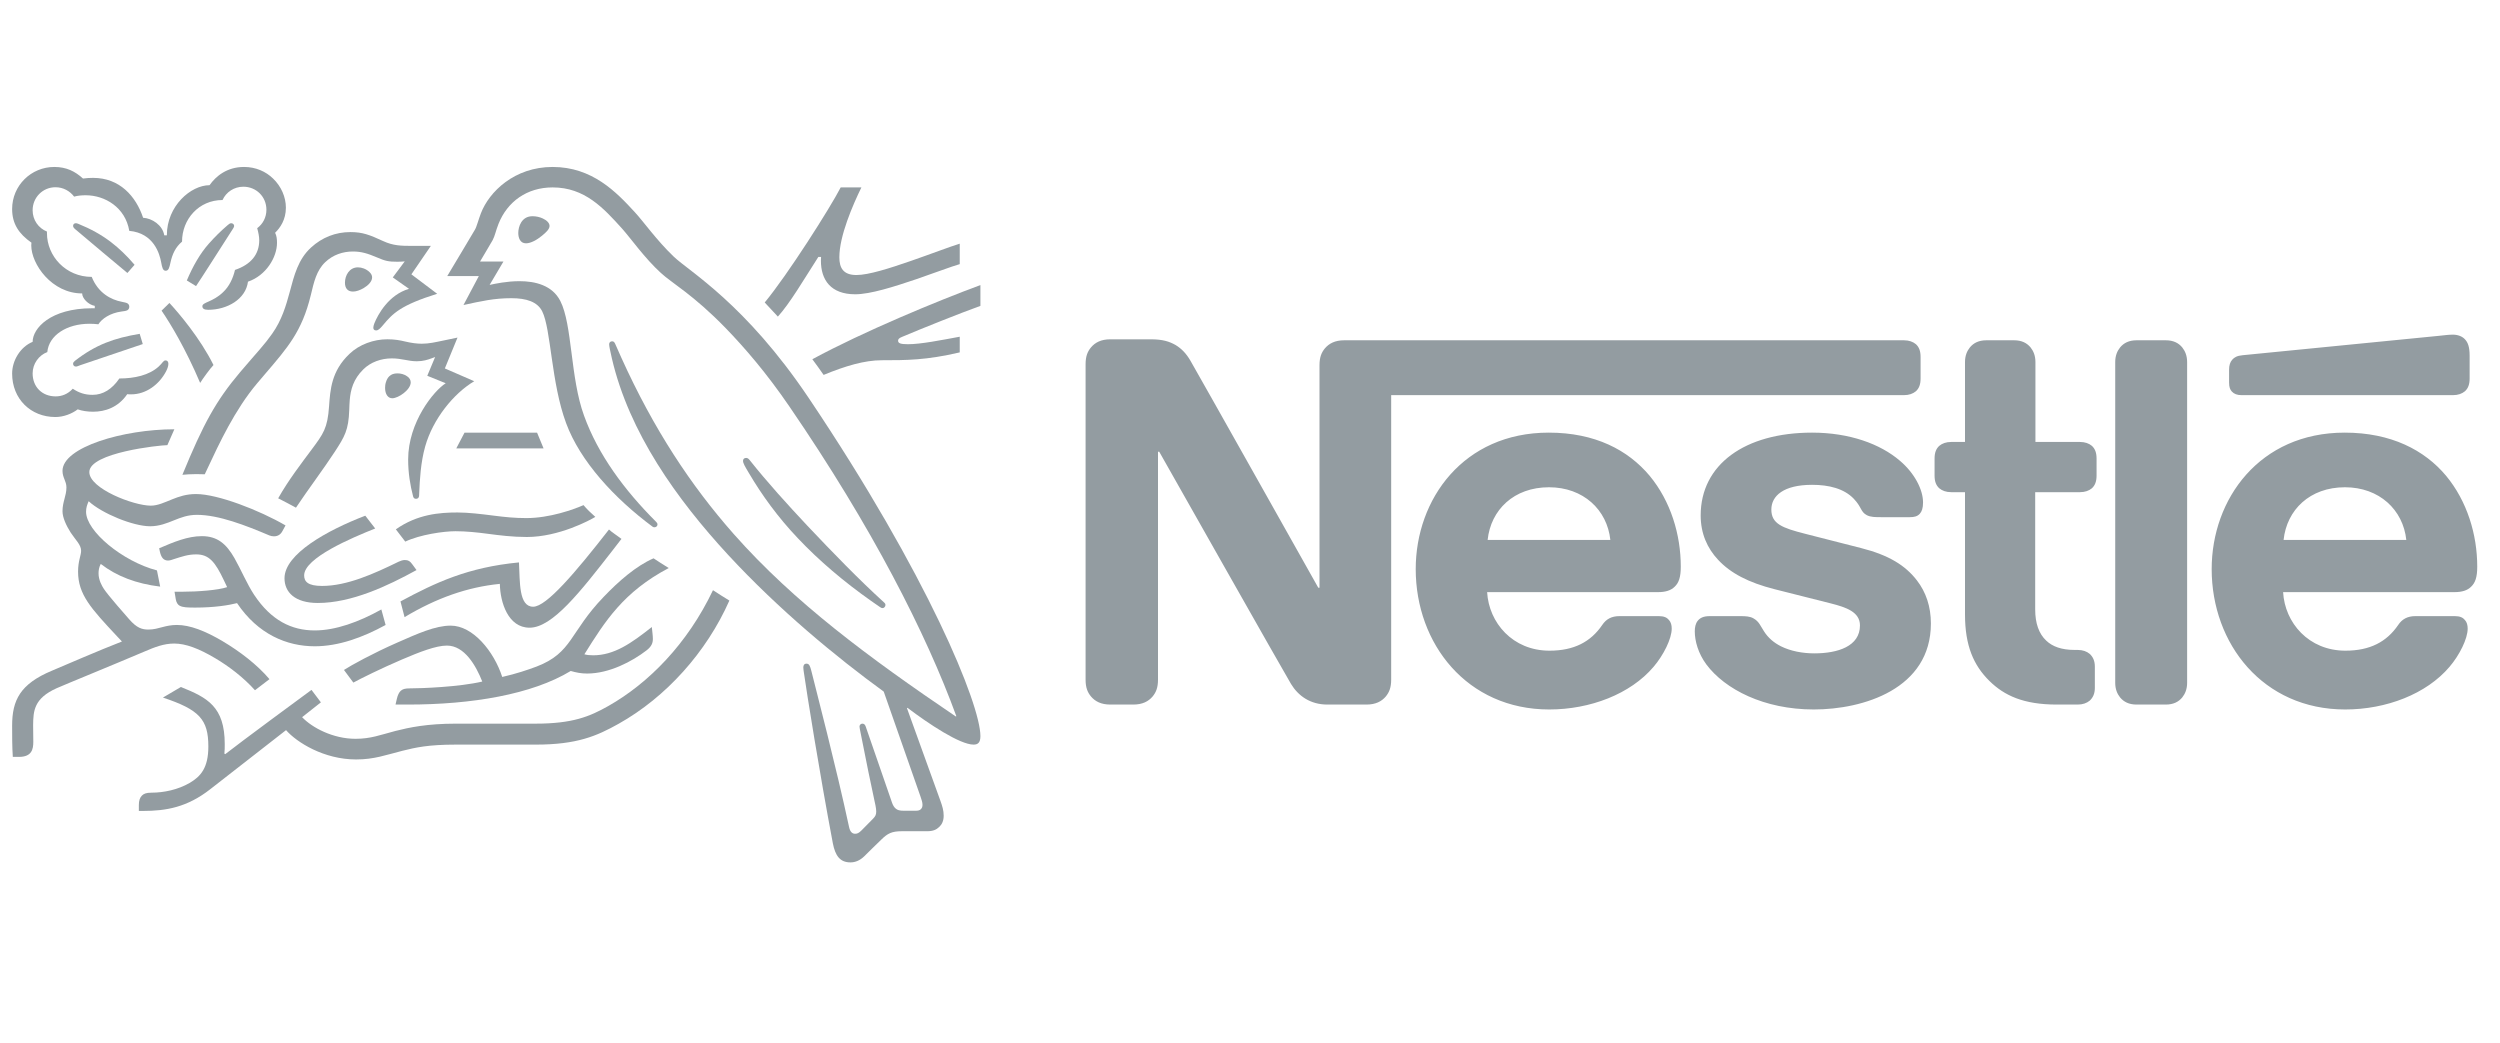 <svg width="115" height="48" viewBox="0 0 115 48" fill="none" xmlns="http://www.w3.org/2000/svg">
<path d="M60.945 16.025C60.787 16.217 60.697 16.431 60.697 16.803V27.035H60.641C60.641 27.035 55.03 17.05 54.758 16.589C54.566 16.261 54.352 16.036 54.07 15.867C53.787 15.71 53.494 15.608 52.929 15.608H51.078C50.648 15.608 50.378 15.754 50.186 15.98C50.028 16.171 49.937 16.386 49.937 16.757V31.261C49.937 31.633 50.028 31.847 50.186 32.039C50.378 32.264 50.648 32.41 51.078 32.41H52.128C52.557 32.41 52.828 32.264 53.02 32.039C53.178 31.847 53.268 31.633 53.268 31.261V20.78H53.325C53.325 20.78 59.15 31.081 59.388 31.464C59.715 32.004 60.268 32.41 61.058 32.41H62.853C63.282 32.41 63.554 32.264 63.746 32.039C63.903 31.847 63.994 31.633 63.994 31.261V18.177H87.579C87.816 18.177 87.996 18.11 88.132 17.997C88.279 17.862 88.347 17.681 88.347 17.411V16.42C88.347 16.149 88.279 15.968 88.132 15.833C87.996 15.721 87.816 15.653 87.579 15.653H61.837C61.409 15.653 61.137 15.8 60.945 16.025ZM71.242 19.901C67.324 19.901 65.123 22.956 65.123 26.179C65.123 29.616 67.483 32.636 71.265 32.636C73.15 32.636 75.002 31.926 76.063 30.675C76.526 30.134 76.899 29.379 76.899 28.917C76.899 28.759 76.864 28.624 76.775 28.523C76.684 28.41 76.548 28.342 76.311 28.342H74.494C74.132 28.342 73.884 28.477 73.703 28.748C73.173 29.526 72.405 29.931 71.276 29.931C69.582 29.931 68.488 28.646 68.408 27.238H76.267C76.616 27.238 76.864 27.159 77.034 26.99C77.226 26.81 77.316 26.55 77.316 26.066C77.316 24.59 76.853 23.057 75.883 21.885C74.889 20.701 73.376 19.901 71.242 19.901ZM83.356 19.901C80.263 19.901 78.231 21.367 78.231 23.71C78.231 24.544 78.536 25.221 79.032 25.75C79.609 26.37 80.433 26.799 81.629 27.103L84.215 27.756C84.926 27.936 85.558 28.151 85.558 28.77C85.558 29.729 84.542 30.055 83.458 30.055C82.927 30.055 82.374 29.954 81.922 29.729C81.606 29.57 81.336 29.345 81.144 29.041C80.974 28.781 80.918 28.59 80.658 28.444C80.5 28.353 80.308 28.342 80.049 28.342H78.648C78.344 28.342 78.197 28.432 78.096 28.556C77.994 28.68 77.96 28.86 77.96 29.041C77.96 29.491 78.118 30.055 78.491 30.562C79.349 31.711 81.144 32.636 83.435 32.636C85.694 32.636 88.821 31.7 88.821 28.68C88.821 27.903 88.595 27.238 88.177 26.697C87.647 26.01 86.891 25.536 85.603 25.209L83.041 24.555C81.979 24.285 81.482 24.094 81.482 23.44C81.482 22.809 82.047 22.302 83.356 22.302C84.124 22.302 84.824 22.471 85.276 22.945C85.648 23.339 85.581 23.542 85.875 23.699C86.055 23.79 86.258 23.79 86.575 23.79H87.85C88.053 23.79 88.2 23.756 88.312 23.631C88.404 23.53 88.46 23.373 88.46 23.113C88.46 22.527 88.076 21.772 87.399 21.197C86.496 20.42 85.073 19.901 83.356 19.901ZM90.39 20.33H89.758C89.521 20.33 89.341 20.397 89.205 20.51C89.058 20.646 88.99 20.826 88.99 21.096V21.874C88.99 22.145 89.058 22.324 89.205 22.46C89.341 22.573 89.521 22.64 89.758 22.64H90.39V28.263C90.39 29.705 90.785 30.607 91.519 31.329C92.197 31.993 93.078 32.41 94.613 32.41H95.572C95.81 32.41 95.99 32.343 96.126 32.23C96.272 32.095 96.363 31.914 96.363 31.644V30.664C96.363 30.393 96.272 30.213 96.126 30.078C95.99 29.965 95.81 29.897 95.572 29.897H95.437C94.827 29.897 94.41 29.74 94.127 29.469C93.789 29.154 93.619 28.669 93.619 28.038V22.64H95.675C95.911 22.64 96.092 22.573 96.228 22.46C96.374 22.324 96.442 22.145 96.442 21.874V21.096C96.442 20.826 96.374 20.646 96.228 20.51C96.092 20.397 95.911 20.33 95.675 20.33H93.63V16.656C93.63 16.363 93.54 16.149 93.405 15.98C93.235 15.777 92.998 15.653 92.649 15.653H91.373C91.022 15.653 90.785 15.777 90.616 15.98C90.481 16.149 90.39 16.363 90.39 16.656V20.33ZM97.3 31.407C97.3 31.7 97.39 31.914 97.526 32.084C97.695 32.286 97.932 32.41 98.282 32.41H99.625C99.976 32.41 100.213 32.286 100.382 32.084C100.517 31.914 100.608 31.7 100.608 31.407V16.657C100.608 16.364 100.517 16.15 100.382 15.98C100.213 15.777 99.976 15.653 99.625 15.653H98.282C97.932 15.653 97.695 15.777 97.526 15.98C97.39 16.15 97.3 16.364 97.3 16.657V31.407ZM68.431 24.837C68.577 23.451 69.639 22.414 71.253 22.414C72.834 22.414 73.929 23.451 74.076 24.837H68.431ZM112.835 18.177C113.072 18.177 113.253 18.11 113.388 17.997C113.535 17.862 113.603 17.681 113.603 17.411V16.363C113.603 15.957 113.524 15.754 113.388 15.608C113.264 15.473 113.061 15.394 112.835 15.394C112.654 15.394 112.474 15.417 112.17 15.45L103.159 16.34C102.9 16.363 102.776 16.442 102.686 16.543C102.584 16.656 102.538 16.803 102.538 17.006V17.591C102.538 17.817 102.584 17.919 102.663 18.009C102.764 18.121 102.911 18.177 103.114 18.177H112.835ZM107.856 19.901C103.938 19.901 101.737 22.956 101.737 26.179C101.737 29.616 104.097 32.636 107.879 32.636C109.765 32.636 111.616 31.926 112.677 30.675C113.14 30.134 113.513 29.379 113.513 28.917C113.513 28.759 113.478 28.624 113.388 28.523C113.298 28.41 113.162 28.342 112.926 28.342H111.108C110.746 28.342 110.498 28.477 110.317 28.748C109.787 29.526 109.019 29.931 107.89 29.931C106.196 29.931 105.101 28.646 105.023 27.238H112.903C113.253 27.238 113.502 27.159 113.67 26.99C113.863 26.81 113.953 26.55 113.953 26.066C113.953 24.59 113.49 23.057 112.519 21.885C111.526 20.701 109.99 19.901 107.856 19.901ZM105.045 24.837C105.192 23.451 106.253 22.414 107.868 22.414C109.449 22.414 110.543 23.451 110.69 24.837H105.045Z" fill="#939CA1"/>
<path d="M37.204 18.312C34.281 13.961 31.713 12.495 30.991 11.805C30.197 11.044 29.592 10.181 29.207 9.766C28.351 8.832 27.243 7.68 25.421 7.68C23.661 7.68 22.499 8.824 22.121 9.813C22.011 10.095 21.925 10.44 21.847 10.565C21.674 10.848 20.896 12.173 20.574 12.698H22.027L21.32 14.031C22.145 13.851 22.734 13.717 23.52 13.717C24.219 13.717 24.721 13.883 24.941 14.321C25.35 15.137 25.35 17.606 26.041 19.465C26.685 21.213 28.257 22.922 30.024 24.232C30.047 24.247 30.071 24.255 30.102 24.255C30.189 24.255 30.244 24.193 30.244 24.13C30.244 24.083 30.228 24.052 30.189 24.012C28.712 22.538 27.51 20.908 26.866 19.12C26.229 17.38 26.332 14.933 25.774 13.843C25.404 13.122 24.62 12.934 23.896 12.934C23.316 12.934 22.773 13.051 22.522 13.106L23.158 12.031H22.082C22.31 11.632 22.545 11.263 22.663 11.044C22.765 10.855 22.805 10.62 22.931 10.299C23.339 9.272 24.242 8.621 25.421 8.621C26.897 8.621 27.762 9.57 28.617 10.518C29.01 10.957 29.654 11.875 30.401 12.557C30.911 13.027 31.886 13.553 33.386 15.098C34.25 15.992 35.256 17.152 36.316 18.704C40.111 24.247 42.6 29.132 43.991 32.943L43.968 32.959C39.985 30.261 36.536 27.713 33.755 24.569C31.783 22.335 30.071 19.747 28.578 16.446C28.476 16.226 28.39 16.023 28.296 15.811C28.257 15.725 28.218 15.701 28.154 15.701C28.076 15.701 28.021 15.756 28.021 15.834C28.021 15.921 28.06 16.109 28.146 16.485C28.94 19.904 31.139 22.97 33.488 25.518C35.829 28.051 38.476 30.23 40.652 31.814L42.349 36.659C42.388 36.778 42.435 36.903 42.435 37.02C42.435 37.107 42.411 37.177 42.357 37.224C42.31 37.271 42.247 37.295 42.106 37.295H41.595C41.375 37.295 41.288 37.263 41.21 37.201C41.131 37.138 41.077 37.044 41.037 36.934C40.888 36.479 39.992 33.931 39.82 33.413C39.788 33.32 39.733 33.288 39.67 33.288C39.592 33.288 39.537 33.351 39.537 33.421C39.537 33.484 39.56 33.555 39.6 33.774C39.827 34.934 40.094 36.236 40.204 36.73C40.252 36.957 40.306 37.17 40.306 37.326C40.306 37.467 40.275 37.546 40.158 37.663L39.631 38.197C39.506 38.322 39.434 38.353 39.333 38.353C39.207 38.353 39.105 38.267 39.058 38.047C38.461 35.264 37.557 31.814 37.321 30.857C37.266 30.646 37.227 30.528 37.101 30.528C36.992 30.528 36.953 30.606 36.953 30.701C36.953 30.771 36.968 30.857 36.976 30.92C37.117 31.908 37.691 35.507 38.311 38.792C38.422 39.357 38.633 39.67 39.121 39.67C39.341 39.67 39.552 39.584 39.749 39.396C40.071 39.074 40.165 38.988 40.55 38.612C40.825 38.345 41.014 38.236 41.485 38.236H42.648C42.923 38.236 43.072 38.166 43.205 38.039C43.331 37.922 43.409 37.757 43.409 37.522C43.409 37.279 43.347 37.084 43.26 36.84C42.962 36.041 42.003 33.335 41.72 32.575L41.744 32.559C42.726 33.304 44.156 34.252 44.785 34.252C44.98 34.252 45.099 34.166 45.099 33.86C45.099 32.418 42.695 26.482 37.204 18.312Z" fill="#939CA1"/>
<path d="M10.236 9.201C10.401 8.84 10.762 8.589 11.195 8.589C11.783 8.589 12.255 9.045 12.255 9.648C12.255 10.001 12.09 10.307 11.831 10.495C11.886 10.699 11.925 10.879 11.925 11.052C11.925 11.71 11.532 12.173 10.81 12.416C10.715 12.816 10.543 13.177 10.259 13.443C9.788 13.898 9.309 13.898 9.309 14.086C9.309 14.188 9.38 14.251 9.576 14.251C10.448 14.251 11.304 13.765 11.407 12.957C12.239 12.675 12.742 11.836 12.742 11.17C12.742 10.996 12.726 10.848 12.655 10.707C12.883 10.487 13.151 10.111 13.151 9.554C13.151 9.068 12.938 8.574 12.561 8.213C12.232 7.892 11.767 7.68 11.226 7.68C10.44 7.68 9.93 8.104 9.639 8.519C8.782 8.519 7.675 9.468 7.675 10.825H7.557C7.478 10.354 6.992 10.04 6.583 10.017C6.253 9.029 5.507 8.182 4.281 8.182C4.14 8.182 3.968 8.19 3.818 8.213C3.457 7.884 3.056 7.68 2.499 7.68C1.43 7.68 0.558 8.535 0.558 9.616C0.558 10.291 0.864 10.754 1.446 11.162C1.446 11.162 1.438 11.248 1.438 11.287C1.438 12.149 2.38 13.498 3.779 13.498C3.779 13.717 4.054 14.016 4.36 14.07V14.18H4.242C2.318 14.18 1.501 15.106 1.501 15.725C0.927 15.96 0.558 16.595 0.558 17.183C0.558 18.351 1.415 19.183 2.546 19.183C2.923 19.183 3.308 19.034 3.575 18.83C3.771 18.9 4.022 18.939 4.281 18.939C4.824 18.939 5.429 18.751 5.853 18.132C5.916 18.14 5.97 18.14 6.033 18.14C6.725 18.14 7.321 17.684 7.636 17.089C7.714 16.94 7.745 16.823 7.745 16.736C7.745 16.65 7.706 16.579 7.62 16.579C7.51 16.579 7.494 16.681 7.298 16.862C6.858 17.262 6.182 17.41 5.491 17.41C5.153 17.905 4.737 18.163 4.258 18.163C3.904 18.163 3.63 18.069 3.347 17.881C3.119 18.132 2.836 18.234 2.561 18.234C1.941 18.234 1.501 17.803 1.501 17.175C1.501 16.736 1.783 16.344 2.176 16.195C2.247 15.419 3.08 14.893 4.116 14.893C4.25 14.893 4.384 14.901 4.525 14.917C4.682 14.667 5.059 14.4 5.593 14.329C5.704 14.314 5.789 14.306 5.853 14.274C5.916 14.243 5.947 14.18 5.947 14.109C5.947 14.047 5.923 13.992 5.861 13.953C5.805 13.921 5.711 13.906 5.601 13.882C5.106 13.788 4.517 13.482 4.219 12.737C3.032 12.737 2.16 11.789 2.16 10.723V10.652C1.767 10.495 1.501 10.119 1.501 9.672C1.501 9.084 1.964 8.613 2.553 8.613C2.907 8.613 3.213 8.786 3.41 9.045C3.575 8.998 3.763 8.982 3.944 8.982C4.824 8.982 5.766 9.538 5.947 10.62C7.078 10.723 7.345 11.679 7.416 12.079C7.455 12.283 7.486 12.455 7.62 12.455C7.761 12.455 7.793 12.298 7.84 12.086C7.926 11.687 8.076 11.365 8.374 11.115C8.374 10.087 9.144 9.201 10.236 9.201Z" fill="#939CA1"/>
<path d="M12.522 15.348C12.152 15.874 11.886 16.132 11.045 17.12C9.938 18.43 9.356 19.489 8.39 21.841C8.547 21.825 8.775 21.809 9.026 21.809C9.152 21.809 9.254 21.809 9.419 21.817L9.537 21.566C10.079 20.406 10.809 18.837 11.831 17.63L12.184 17.215C13.236 15.984 13.888 15.254 14.297 13.576C14.439 12.98 14.556 12.448 14.957 12.063C15.318 11.718 15.774 11.569 16.237 11.569C16.63 11.569 16.922 11.664 17.346 11.843C17.73 12.008 17.871 12.04 18.28 12.04C18.422 12.04 18.523 12.032 18.618 12.024L18.068 12.761L18.814 13.286C17.879 13.56 17.385 14.463 17.219 14.878C17.188 14.964 17.173 15.019 17.173 15.074C17.173 15.137 17.204 15.2 17.298 15.2C17.4 15.2 17.478 15.121 17.612 14.964C18.068 14.415 18.43 14.039 20.11 13.514L18.924 12.62L19.819 11.311H18.979C18.445 11.311 18.091 11.303 17.628 11.091C16.999 10.801 16.677 10.676 16.12 10.676C15.437 10.676 14.816 10.919 14.305 11.389C13.716 11.93 13.535 12.652 13.324 13.444C13.158 14.055 12.962 14.729 12.522 15.348Z" fill="#939CA1"/>
<path d="M14.329 20.688C13.881 21.291 13.268 22.083 12.796 22.922C12.946 22.993 13.441 23.26 13.614 23.353C14.156 22.538 14.91 21.535 15.405 20.774C15.853 20.084 16.034 19.786 16.065 18.861C16.073 18.704 16.073 18.555 16.088 18.406C16.127 17.928 16.254 17.442 16.709 16.995C17.046 16.657 17.534 16.486 18.021 16.486C18.492 16.486 18.767 16.618 19.175 16.618C19.466 16.618 19.678 16.548 19.867 16.478L20.016 16.423L19.655 17.286L20.503 17.63C19.961 17.967 18.775 19.418 18.775 21.135C18.775 21.755 18.869 22.326 19.003 22.836C19.019 22.891 19.05 22.946 19.136 22.946C19.215 22.946 19.27 22.899 19.278 22.813L19.286 22.632C19.309 22.107 19.348 21.276 19.56 20.531C19.914 19.277 20.864 18.1 21.815 17.536L20.463 16.948L21.045 15.529L20.409 15.662C20.024 15.741 19.741 15.811 19.403 15.811C19.183 15.811 18.932 15.78 18.634 15.709C18.406 15.654 18.162 15.607 17.817 15.607C17.196 15.607 16.528 15.842 16.073 16.281C15.24 17.073 15.193 17.928 15.137 18.689C15.067 19.7 14.878 19.951 14.329 20.688Z" fill="#939CA1"/>
<path d="M34.486 21.166C34.431 21.096 34.383 21.064 34.321 21.064C34.227 21.064 34.179 21.127 34.179 21.197C34.179 21.307 34.258 21.441 34.455 21.77C35.051 22.782 35.79 23.8 36.701 24.758C37.683 25.8 38.837 26.772 40.071 27.642L40.456 27.909C40.511 27.949 40.55 27.972 40.597 27.972C40.676 27.972 40.731 27.894 40.731 27.831C40.731 27.792 40.715 27.752 40.668 27.713C39.521 26.671 38.288 25.4 37.133 24.177C36.229 23.213 35.303 22.194 34.486 21.166Z" fill="#939CA1"/>
<path d="M9.207 17.614C9.325 17.419 9.678 16.94 9.82 16.791C9.215 15.568 8.225 14.4 7.793 13.937L7.432 14.29C7.848 14.894 8.547 16.062 9.207 17.614Z" fill="#939CA1"/>
<path d="M3.449 10.534C3.378 10.471 3.363 10.432 3.363 10.385C3.363 10.331 3.402 10.268 3.488 10.268C3.519 10.268 3.551 10.276 3.591 10.292C4.171 10.526 4.667 10.801 5.107 11.138C5.475 11.42 5.837 11.766 6.19 12.181L5.86 12.557C5.452 12.219 4.132 11.115 3.449 10.534Z" fill="#939CA1"/>
<path d="M9.018 13.161L8.594 12.902C8.869 12.251 9.207 11.656 9.607 11.208C9.891 10.887 10.158 10.628 10.456 10.37C10.527 10.315 10.566 10.268 10.636 10.268C10.715 10.268 10.771 10.331 10.771 10.393C10.771 10.424 10.755 10.463 10.723 10.511C10.244 11.255 9.309 12.73 9.018 13.161Z" fill="#939CA1"/>
<path d="M3.693 16.799C3.59 16.838 3.543 16.862 3.489 16.862C3.402 16.862 3.362 16.791 3.362 16.736C3.362 16.681 3.386 16.65 3.441 16.602C4.407 15.85 5.256 15.552 6.426 15.356L6.567 15.827L3.693 16.799Z" fill="#939CA1"/>
<path d="M23.841 10.715C23.841 10.44 23.983 9.946 24.494 9.946C24.666 9.946 24.831 9.985 24.965 10.048C25.154 10.134 25.279 10.26 25.279 10.393C25.279 10.534 25.138 10.676 24.926 10.848C24.706 11.028 24.423 11.193 24.195 11.193C23.921 11.193 23.841 10.934 23.841 10.715Z" fill="#939CA1"/>
<path d="M15.868 13.004C15.868 12.667 16.072 12.298 16.465 12.298C16.638 12.298 16.842 12.368 16.992 12.511C17.078 12.589 17.117 12.674 17.117 12.761C17.117 12.95 16.936 13.129 16.724 13.255C16.56 13.349 16.387 13.412 16.238 13.412C15.994 13.412 15.868 13.262 15.868 13.004Z" fill="#939CA1"/>
<path d="M17.714 17.842C17.714 17.764 17.722 17.669 17.754 17.575C17.817 17.372 17.95 17.175 18.28 17.175C18.43 17.175 18.594 17.214 18.727 17.309C18.846 17.387 18.893 17.489 18.893 17.591C18.893 17.928 18.327 18.32 18.044 18.32C17.84 18.32 17.714 18.124 17.714 17.842Z" fill="#939CA1"/>
<path d="M14.619 27.737C13.559 27.737 13.087 27.235 13.087 26.6C13.087 25.486 15.043 24.397 16.803 23.722L17.259 24.311C16.175 24.741 13.991 25.668 13.991 26.467C13.991 26.749 14.156 26.953 14.815 26.953C15.963 26.953 17.196 26.396 18.335 25.839C18.421 25.8 18.524 25.761 18.618 25.761C18.767 25.761 18.861 25.808 18.971 25.965L19.16 26.223C17.832 26.953 16.175 27.737 14.619 27.737Z" fill="#939CA1"/>
<path d="M17.542 28.035C16.505 28.615 15.429 29 14.478 29C13.417 29 12.475 28.544 11.689 27.36C11.36 26.859 11.1 26.232 10.786 25.675C10.409 25.016 10 24.663 9.286 24.663C8.634 24.663 7.997 24.93 7.322 25.22L7.353 25.369C7.408 25.612 7.502 25.785 7.73 25.785C7.832 25.785 7.935 25.738 7.99 25.722C8.367 25.604 8.641 25.502 9.027 25.502C9.615 25.502 9.898 25.848 10.299 26.694L10.448 27.008C10.04 27.149 9.081 27.22 8.367 27.22H8.029L8.084 27.556C8.107 27.698 8.163 27.815 8.28 27.87C8.421 27.941 8.626 27.949 8.979 27.949C9.875 27.949 10.527 27.839 10.904 27.744C11.87 29.18 13.197 29.729 14.478 29.729C15.569 29.729 16.678 29.329 17.738 28.749L17.542 28.035Z" fill="#939CA1"/>
<path d="M18.61 28.388L18.422 27.666C20.04 26.796 21.516 26.098 23.873 25.871C23.921 26.772 23.857 27.909 24.526 27.909C25.137 27.909 26.473 26.333 28.013 24.357C28.155 24.491 28.382 24.632 28.587 24.789L28.194 25.298C26.693 27.227 25.413 28.874 24.36 28.874C23.378 28.874 23.009 27.721 22.993 26.858C21.493 27.008 20.079 27.509 18.61 28.388Z" fill="#939CA1"/>
<path d="M39.395 12.651C38.783 12.651 38.61 12.313 38.61 11.836C38.61 10.848 39.231 9.429 39.624 8.621H38.672C38.178 9.578 36.23 12.643 35.177 13.914L35.782 14.564C36.347 13.937 36.968 12.871 37.643 11.82H37.769C37.769 11.875 37.762 11.937 37.762 11.992C37.762 12.879 38.217 13.537 39.34 13.537C40.032 13.537 41.116 13.192 42.137 12.847C42.985 12.557 43.763 12.259 44.148 12.15V11.209C43.708 11.342 42.813 11.687 41.885 12.008C40.912 12.345 39.953 12.651 39.395 12.651Z" fill="#939CA1"/>
<path d="M41.493 15.497C42.435 15.098 44.124 14.423 45.099 14.07V13.114C43.142 13.835 39.709 15.255 37.368 16.525C37.432 16.602 37.84 17.175 37.887 17.246C38.877 16.838 39.765 16.571 40.566 16.571C41.69 16.571 42.608 16.571 44.148 16.21V15.489C43.284 15.647 42.365 15.834 41.768 15.834C41.414 15.834 41.312 15.787 41.312 15.67C41.312 15.6 41.359 15.552 41.493 15.497Z" fill="#939CA1"/>
<path d="M21.367 19.904L20.989 20.626H25.004L24.706 19.904H21.367Z" fill="#939CA1"/>
<path d="M6.905 24.208C7.329 24.208 7.675 24.067 8.005 23.934C8.319 23.808 8.633 23.683 9.057 23.683C10.063 23.683 11.304 24.169 12.396 24.632C12.459 24.656 12.53 24.671 12.6 24.671C12.774 24.671 12.907 24.593 12.993 24.428L13.134 24.169C11.933 23.471 10.016 22.726 9.018 22.726C8.563 22.726 8.232 22.844 7.919 22.969C7.565 23.111 7.259 23.26 6.936 23.26C6.144 23.26 4.109 22.476 4.109 21.715C4.109 20.822 7.345 20.477 7.699 20.477L8.02 19.747C5.672 19.747 2.875 20.57 2.875 21.66C2.875 21.974 3.056 22.131 3.056 22.42C3.056 22.812 2.875 23.079 2.875 23.518C2.875 23.808 3.048 24.177 3.252 24.499C3.472 24.836 3.731 25.055 3.731 25.337C3.731 25.549 3.591 25.8 3.591 26.294C3.591 27.352 4.195 27.996 5.373 29.258L5.609 29.509C4.635 29.885 2.82 30.67 2.396 30.849C0.927 31.461 0.558 32.206 0.558 33.382C0.558 33.837 0.558 34.354 0.589 34.817H0.872C1.462 34.817 1.532 34.464 1.532 34.127C1.532 33.9 1.524 33.641 1.524 33.358C1.532 32.708 1.556 32.128 2.608 31.657C3.033 31.469 5.114 30.622 6.662 29.964C7.117 29.767 7.541 29.603 8.012 29.603C8.539 29.603 9.144 29.83 9.898 30.277C10.534 30.654 11.202 31.163 11.729 31.751L12.396 31.241C11.822 30.567 11.03 29.964 10.236 29.493C9.442 29.023 8.736 28.748 8.139 28.748C7.88 28.748 7.668 28.795 7.487 28.843C7.275 28.898 7.078 28.96 6.827 28.96C6.536 28.96 6.292 28.89 5.939 28.482C5.805 28.333 4.957 27.368 4.776 27.086C4.69 26.953 4.533 26.686 4.533 26.372C4.533 26.239 4.556 26.083 4.635 25.941C5.365 26.506 6.269 26.851 7.368 26.984L7.22 26.239C5.64 25.824 3.959 24.436 3.959 23.542C3.959 23.354 4.007 23.221 4.078 23.056C4.69 23.621 6.128 24.208 6.905 24.208Z" fill="#939CA1"/>
<path d="M18.209 24.35C19.199 23.652 20.22 23.574 21.045 23.574C21.54 23.574 22.121 23.644 22.734 23.722C23.229 23.785 23.676 23.832 24.211 23.832C25.287 23.832 26.371 23.44 26.842 23.236C26.976 23.401 27.204 23.621 27.385 23.777C27.157 23.919 25.712 24.702 24.235 24.702C23.583 24.702 22.962 24.625 22.427 24.553C21.956 24.491 21.446 24.436 20.951 24.436C20.409 24.436 19.317 24.593 18.642 24.914L18.209 24.35Z" fill="#939CA1"/>
<path d="M32.797 27.149C31.618 29.627 29.827 31.43 27.989 32.473C27.117 32.967 26.331 33.288 24.635 33.288H20.966C19.655 33.288 18.83 33.461 18.186 33.625C17.494 33.806 17.055 33.985 16.355 33.985C15.319 33.985 14.36 33.476 13.897 32.99L14.761 32.308L14.329 31.735C14.078 31.916 11.006 34.182 10.361 34.691L10.322 34.668C10.338 34.512 10.338 34.37 10.338 34.229C10.338 32.504 9.537 32.088 8.32 31.602L7.495 32.088C9.168 32.645 9.584 33.092 9.584 34.338C9.584 35.327 9.23 35.718 8.72 36.017C8.193 36.323 7.541 36.463 6.968 36.463C6.724 36.463 6.615 36.511 6.528 36.597C6.434 36.691 6.387 36.832 6.387 37.028V37.303H6.583C7.636 37.303 8.61 37.138 9.678 36.299L13.158 33.586C13.653 34.151 14.903 34.935 16.379 34.935C17.212 34.935 17.746 34.73 18.516 34.535C19.113 34.386 19.694 34.252 20.966 34.252H24.651C26.536 34.252 27.448 33.86 28.453 33.296C30.637 32.073 32.498 30.003 33.551 27.626C33.276 27.455 33.017 27.297 32.797 27.149Z" fill="#939CA1"/>
<path d="M26.882 30.097C27.832 28.576 28.68 27.227 30.762 26.13C30.542 25.996 30.228 25.793 30.063 25.683C29.254 26.036 28.453 26.741 27.77 27.455C26.198 29.085 26.339 30.026 24.682 30.662C24.265 30.818 23.755 30.991 23.103 31.14C22.718 29.956 21.753 28.779 20.731 28.779C20.023 28.779 19.207 29.148 18.264 29.564C17.157 30.05 16.143 30.607 15.822 30.818L16.254 31.399C16.583 31.218 17.534 30.747 18.484 30.34C19.309 29.987 20.055 29.697 20.558 29.697C21.367 29.697 21.893 30.615 22.184 31.351C21.124 31.602 19.38 31.665 18.854 31.665C18.61 31.665 18.523 31.704 18.437 31.775C18.359 31.845 18.295 31.971 18.256 32.143L18.194 32.41H18.759C21.697 32.41 24.47 31.947 26.253 30.865C26.505 30.936 26.725 30.983 27.007 30.983C28.028 30.983 29.081 30.426 29.741 29.917C29.976 29.736 30.032 29.571 30.032 29.391C30.032 29.305 30.024 29.227 30.016 29.148L29.984 28.843C29.042 29.587 28.256 30.144 27.282 30.144C27.11 30.144 26.984 30.128 26.882 30.097Z" fill="#939CA1"/>
</svg>
